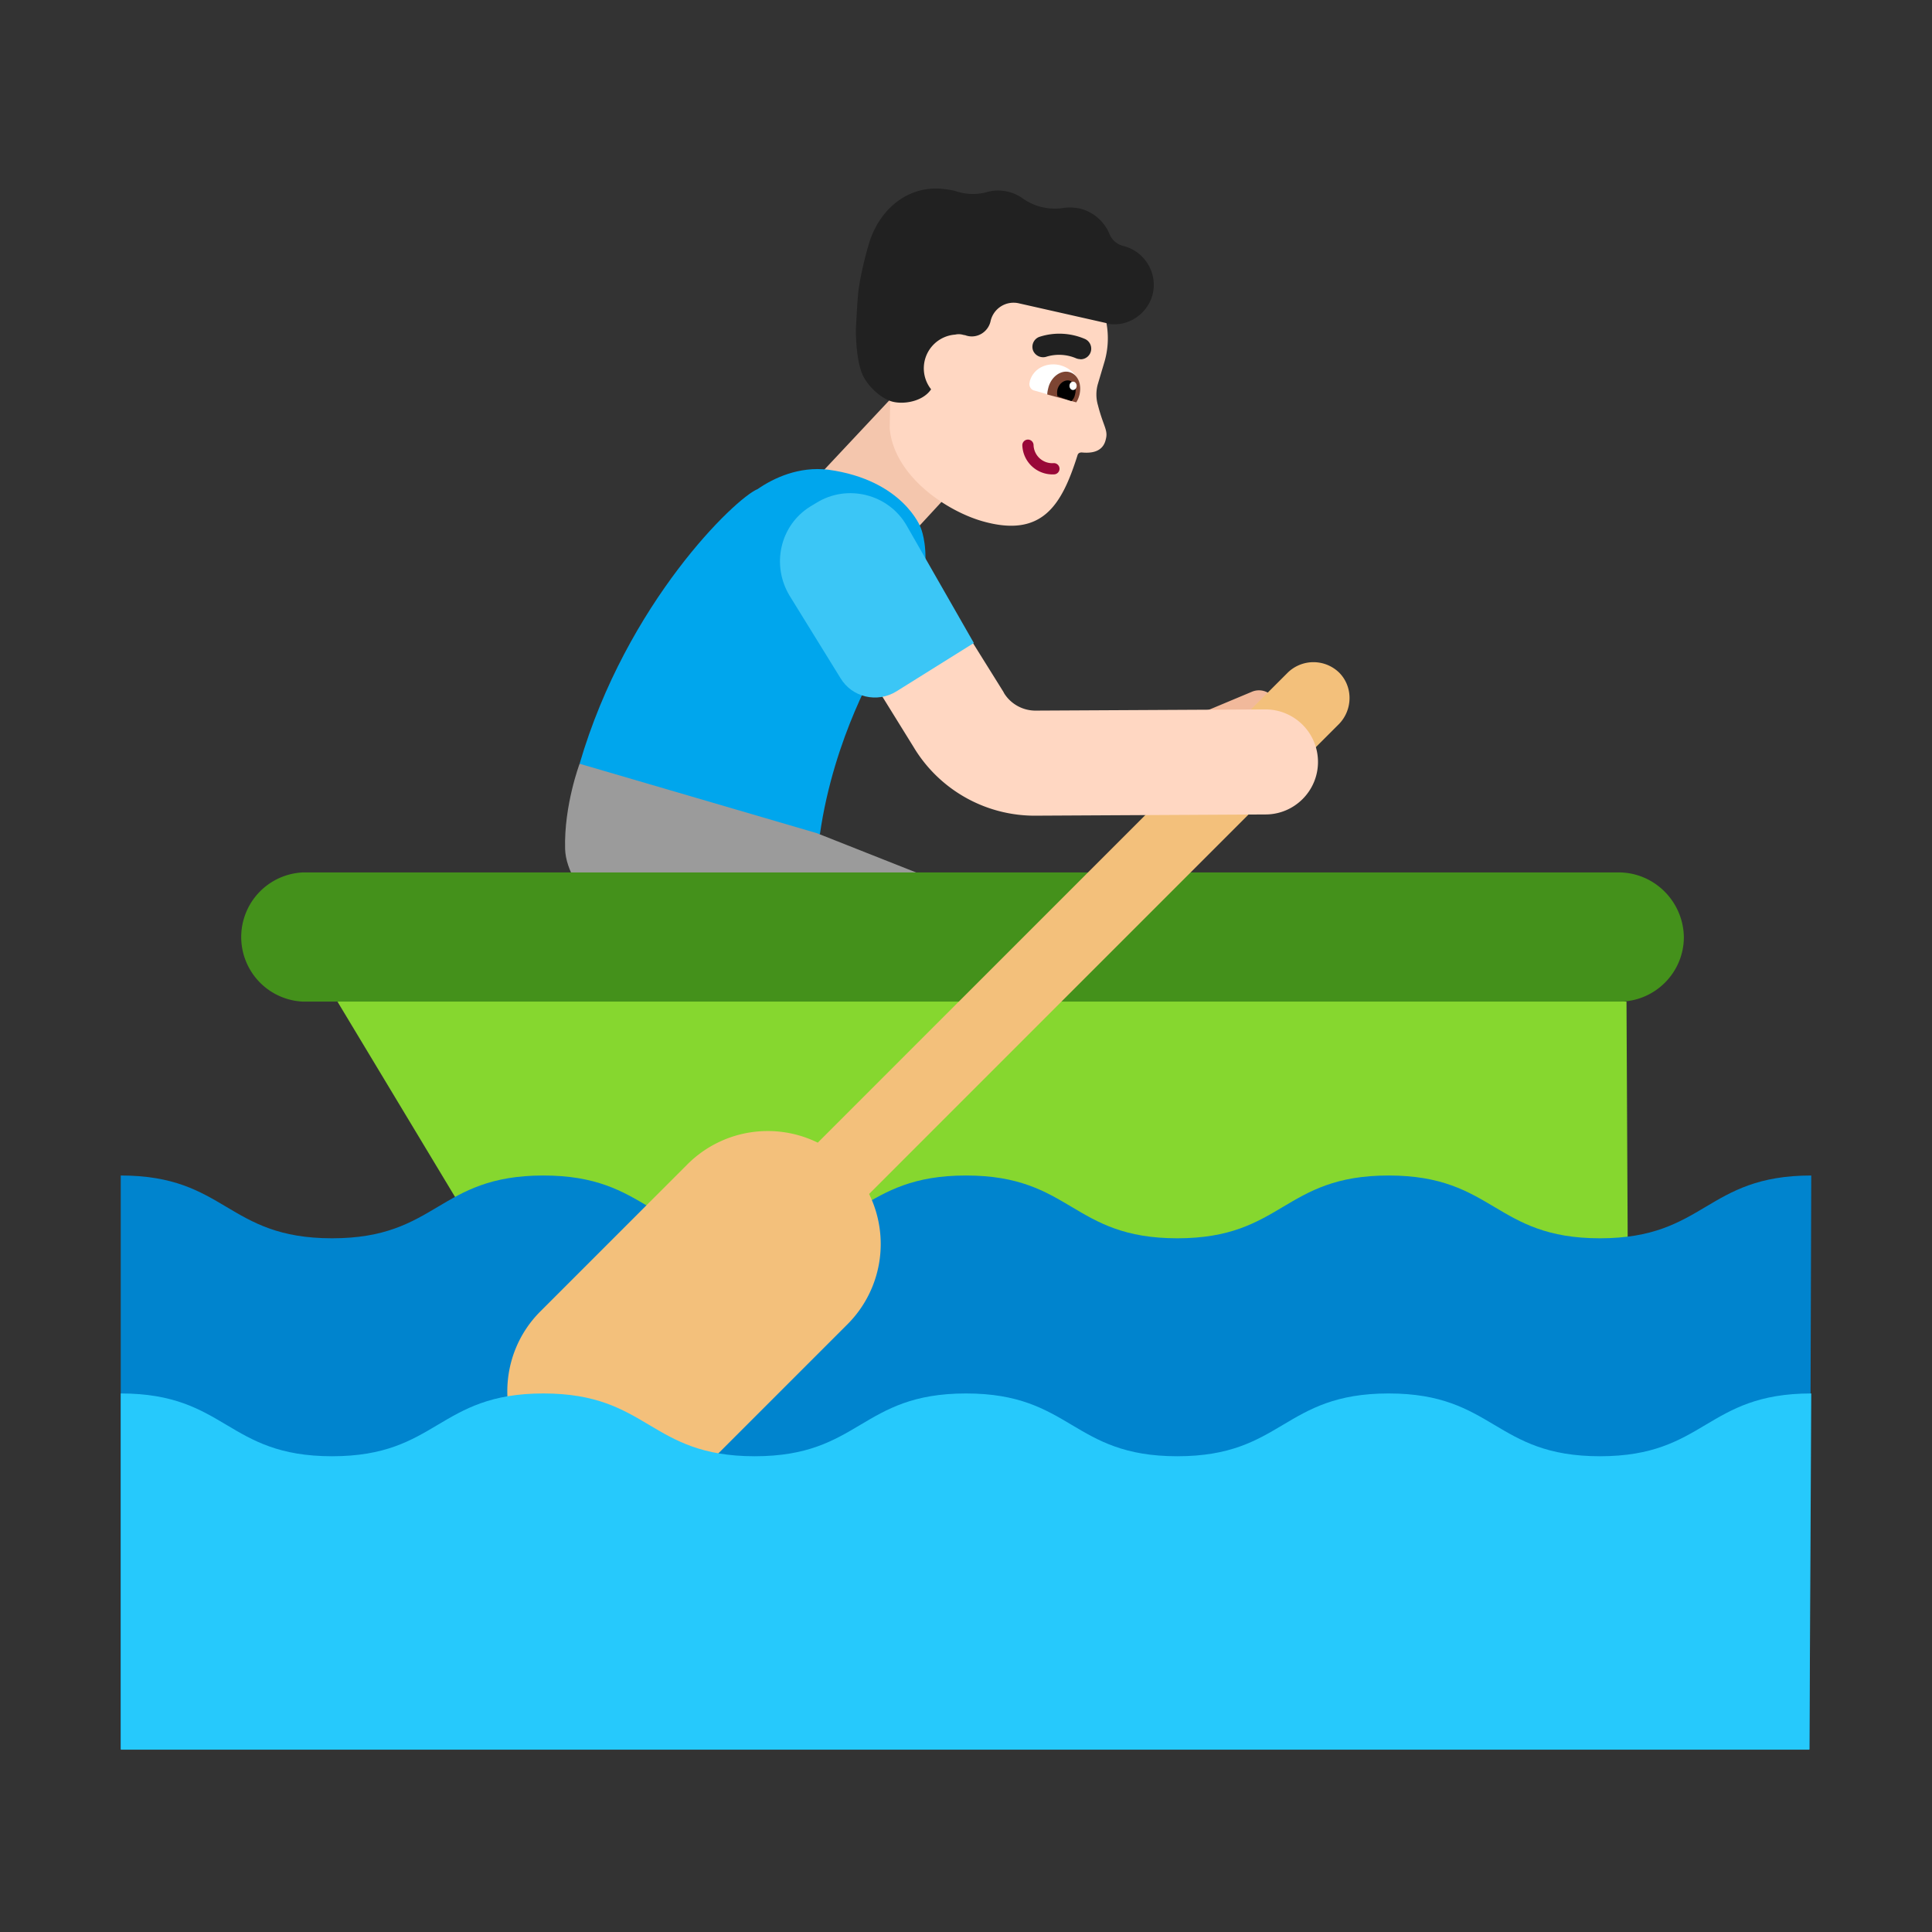 <svg xmlns="http://www.w3.org/2000/svg" xmlns:xlink="http://www.w3.org/1999/xlink" width="32" height="32" viewBox="0 0 32 32"><rect x="0" y="0" width="32" height="32" fill="#333333" stroke="none"/><g fill="none"><path fill="#F4C6AD" d="m14.74 6.62l-1.2 1.28l1.3 1.23l1.2-1.3z"/><path fill="#00A6ED" d="M12.55 8.1c.26-.18.68-.38 1.17-.32c1.24.17 1.53.96 1.53.96s.42.97-.68 2.22c-.01 0-.76 1.24-.99 2.86h-2.272L9.6 12.65c.78-2.67 2.58-4.4 2.95-4.55"/><path fill="#9B9B9B" d="m15.4 14.54l-1.16 2.36c-.25.53-.92.71-1.4.37l-2.43-1.71s-1.03-.78-1.05-1.5s.24-1.41.24-1.41l3.93 1.15"/><path fill="#FFD7C2" d="m16.476 4.014l.87.25c.73.21 1.16.98.95 1.72l-.11.37a.63.63 0 0 0 0 .36c.09.35.17.41.13.56c-.05.24-.29.23-.4.22c-.03 0-.06.01-.07.05c-.26.82-.58 1.37-1.57 1.09c-.6-.17-1.47-.75-1.54-1.54l.02-1.03l-.01-1.09c.23-.74 1-1.17 1.73-.96"/><path fill="#fff" d="M17.746 6.644c.05.01.11-.02.13-.08v-.01c.07-.24-.1-.44-.3-.5s-.45.02-.52.26v.01c-.02.06.01.12.06.14z"/><path fill="#7D4533" d="M17.826 6.664a.4.4 0 0 0 .05-.11c.05-.18-.02-.35-.16-.39s-.3.07-.35.25c-.01.04-.02.08-.02.12z"/><path fill="#000" d="M17.746 6.644c.03-.03.05-.06.06-.11c.03-.1-.01-.2-.09-.23c-.08-.02-.17.04-.2.14c-.01.04-.01.09 0 .12z"/><path fill="#fff" d="M17.833 6.391c0-.038-.026-.07-.059-.07s-.06.03-.06.069c-.001.038.025.07.058.07c.033.001.06-.03.061-.069"/><path fill="#990838" d="M17.022 7.281a.093.093 0 0 1 .097.09a.31.31 0 0 0 .333.3a.093.093 0 0 1 .008.186a.5.5 0 0 1-.527-.479a.093.093 0 0 1 .09-.097"/><path fill="#212121" d="M17.895 5.949a.2.2 0 0 1-.068-.013a.72.72 0 0 0-.488-.03a.18.18 0 0 1-.228-.1a.176.176 0 0 1 .1-.225c.246-.082.513-.07.751.03a.176.176 0 0 1-.067.34z"/><path fill="#212121" d="M15.566 3.124c-.58-.03-1.01.38-1.17.9c0 0-.13.42-.18.81c-.017.183-.027.374-.036.546l-.004.074c0 .21.02.5.09.7c.06.18.25.39.46.48c.18.077.546.037.696-.186a.56.56 0 0 1 .4-.906a.26.26 0 0 1 .124.002l.007.002l.043.008v.002l.03.008c.17.04.34-.07.38-.24a.39.39 0 0 1 .47-.3l1.46.33c.01.01.02.01.03.01c.32.05.63-.16.72-.47c.1-.36-.12-.73-.48-.82a.33.33 0 0 1-.23-.2a.72.72 0 0 0-.49-.42a.8.8 0 0 0-.27-.01a.92.92 0 0 1-.68-.16a.7.7 0 0 0-.6-.1a.87.87 0 0 1-.48-.01c-.09-.03-.19-.04-.29-.05"/><path fill="#86D72F" d="m26.94 16.59l-10.524-.996l-10.826.997l4.84 8.04h16.55z"/><path fill="#44911B" d="M26.81 14.45H5.02a1.071 1.071 0 0 0 0 2.14h21.8c.59 0 1.07-.48 1.07-1.07c-.01-.59-.49-1.07-1.08-1.07"/><path fill="#F1B99B" d="M21.13 11.62a.3.3 0 0 0-.4-.16l-.74.31l.24.57l.74-.31c.15-.07.23-.25.16-.41"/><path fill="#0084CE" d="M30 19.47c-1.75 0-1.75 1.04-3.5 1.04s-1.75-1.04-3.5-1.04s-1.75 1.04-3.5 1.04s-1.75-1.04-3.5-1.04s-1.75 1.04-3.5 1.04s-1.75-1.04-3.5-1.04s-1.75 1.04-3.5 1.04s-1.75-1.04-3.5-1.04v9.5h27.97z"/><path fill="#F3C07B" d="M21.33 11.14a.61.61 0 0 1 .85 0c.23.23.23.61 0 .85l-7.785 7.786a1.88 1.88 0 0 1-.355 2.155l-2.44 2.44c-.73.73-1.92.73-2.65 0s-.73-1.92 0-2.65l2.44-2.44a1.88 1.88 0 0 1 2.155-.355z"/><path fill="#26C9FC" d="M30 23.08c-1.75 0-1.75 1.04-3.5 1.04s-1.75-1.04-3.5-1.04s-1.75 1.04-3.5 1.04s-1.75-1.04-3.5-1.04s-1.75 1.04-3.5 1.04s-1.75-1.04-3.5-1.04s-1.75 1.04-3.5 1.04s-1.75-1.04-3.5-1.04v5.9h27.97z"/><path fill="#FFD7C2" d="M21.83 12.62a.87.87 0 0 0-.87-.87l-3.81.02c-.21 0-.41-.11-.52-.29l-.01-.02l-1.41-2.26l-1.48.91l1.4 2.26a2.34 2.34 0 0 0 2.05 1.14l3.78-.02c.48 0 .87-.39.87-.87"/><path fill="#3BC6F6" d="M13.42 8.39c-.5.31-.65.97-.34 1.48l.84 1.36c.19.32.61.42.93.22l1.28-.8l-1.11-1.94c-.3-.53-.99-.7-1.5-.38z"/></g></svg>